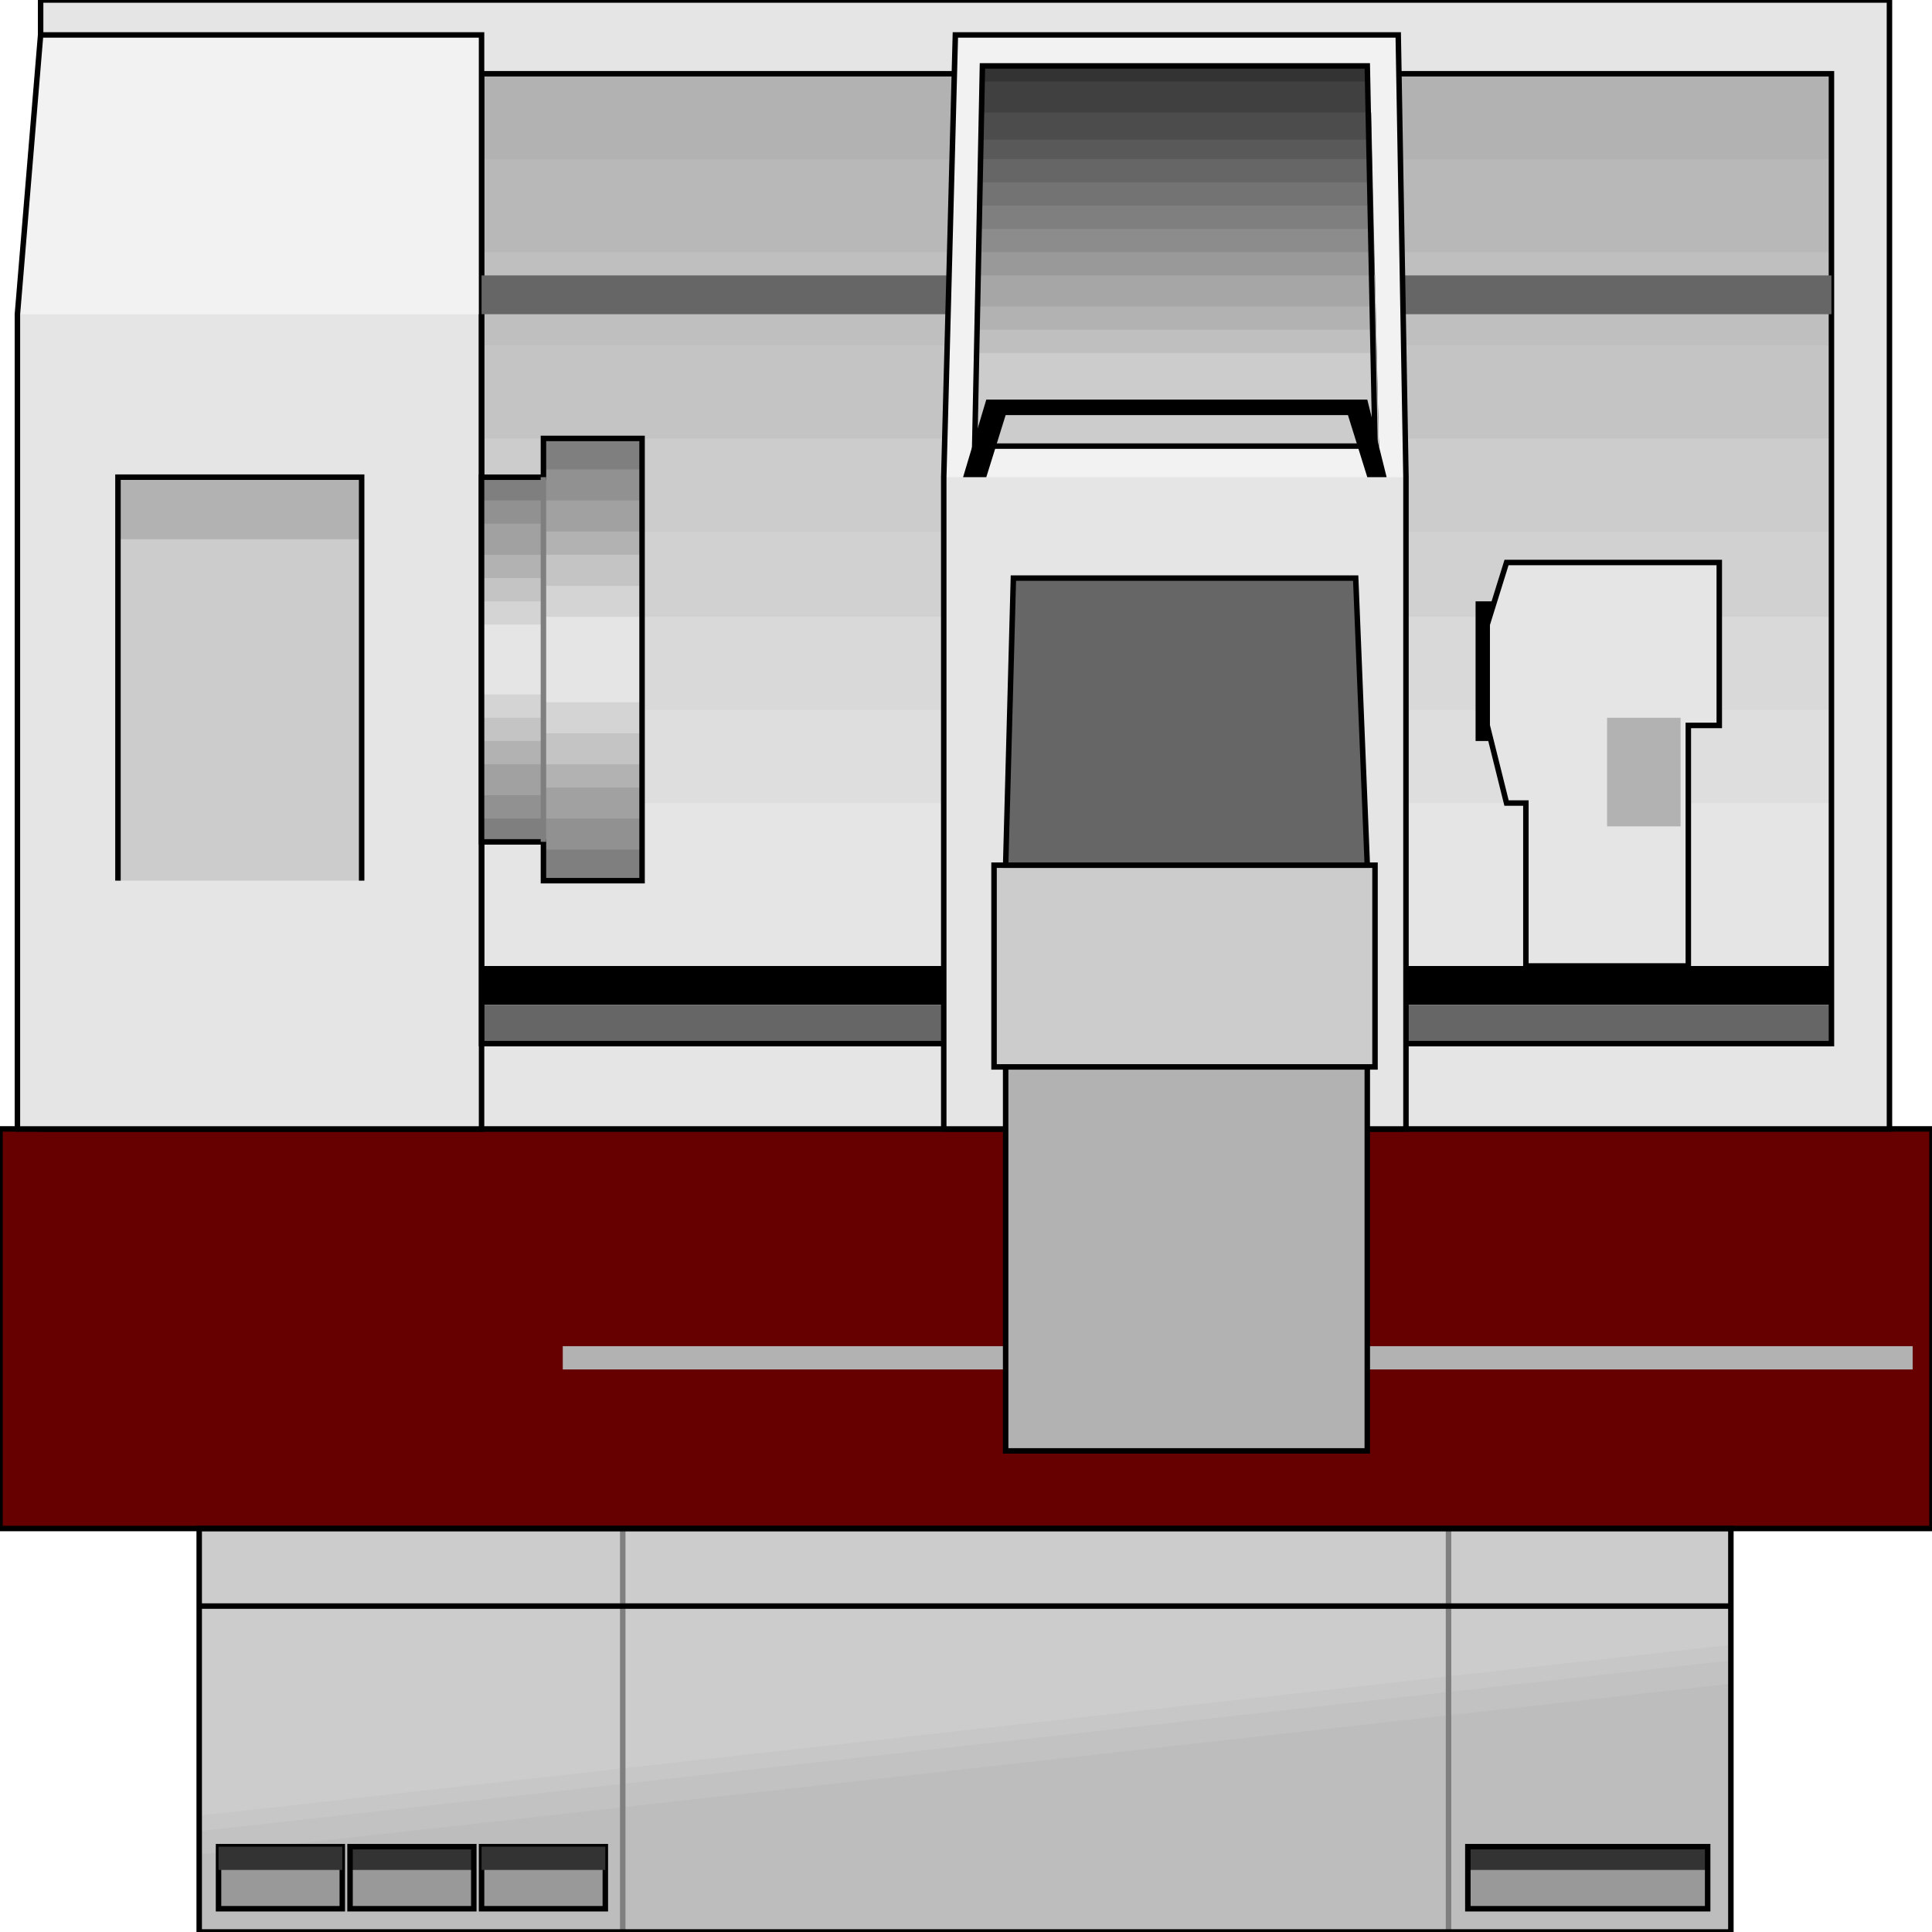 <svg width="150" height="150" viewBox="0 0 150 150" fill="none" xmlns="http://www.w3.org/2000/svg">
<g clip-path="url(#clip0_2109_196791)">
<path d="M15.466 118.672H134.385V149.997H15.466V118.672Z" fill="#CCCCCC"/>
<path d="M15.466 140.964L134.385 127.711V150H15.466V140.964Z" fill="#C7C7C7"/>
<path d="M15.466 142.167L134.385 128.914V149.998H15.466V142.167Z" fill="#C2C2C2"/>
<path d="M15.466 143.98L134.385 130.727V150.004H15.466V143.98Z" fill="#BDBDBD"/>
<path d="M48.349 118.672V149.997" stroke="#7F7F7F" stroke-width="0.425"/>
<path d="M112.463 118.672V149.997" stroke="#7F7F7F" stroke-width="0.425"/>
<path d="M15.466 124.695H134.385" stroke="black" stroke-width="0.425"/>
<path d="M0 87.648H150V118.673H0V87.648Z" fill="#660000" stroke="black" stroke-width="0.425"/>
<path d="M3.153 0H146.697V87.651H3.153V0Z" fill="#E5E5E5" stroke="black" stroke-width="0.425"/>
<path d="M37.388 5.727H142.192V81.028H37.388V5.727Z" fill="#B2B2B2"/>
<path d="M37.388 12.352H142.192V81.026H37.388V12.352Z" fill="#B8B8B8"/>
<path d="M37.388 19.578H142.192V81.024H37.388V19.578Z" fill="#BFBFBF"/>
<path d="M37.388 26.805H142.192V81.022H37.388V26.805Z" fill="#C4C4C4"/>
<path d="M37.388 34.039H142.192V81.027H37.388V34.039Z" fill="#CCCCCC"/>
<path d="M37.388 41.266H142.192V81.025H37.388V41.266Z" fill="#D1D1D1"/>
<path d="M37.388 47.891H142.192V81.023H37.388V47.891Z" fill="#D9D9D9"/>
<path d="M37.388 55.117H142.192V81.021H37.388V55.117Z" fill="#DEDEDE"/>
<path d="M37.388 62.352H142.192V81.026H37.388V62.352Z" fill="#E5E5E5"/>
<path d="M1.352 87.651V24.398L3.153 2.711H37.388V87.651H1.352Z" fill="#E5E5E5"/>
<path d="M37.388 75H142.192V78.012H37.388V75Z" fill="black"/>
<path d="M37.388 78.016H142.192V81.028H37.388V78.016Z" fill="#666666"/>
<path d="M37.388 5.727H142.193V81.028H37.388V5.727Z" stroke="black" stroke-width="0.425"/>
<path d="M1.352 24.398L3.153 2.711H37.388V24.398H1.352Z" fill="#F2F2F2"/>
<path d="M1.352 87.651V24.398L3.153 2.711H37.388V87.651H1.352Z" stroke="black" stroke-width="0.425"/>
<path d="M15.466 118.672H134.385V149.997H15.466V118.672Z" stroke="black" stroke-width="0.425"/>
<path d="M113.964 143.375H132.582V148.194H113.964V143.375Z" fill="#999999"/>
<path d="M37.388 143.375H46.997V148.194H37.388V143.375Z" fill="#999999" stroke="black" stroke-width="0.425"/>
<path d="M27.177 143.375H36.786V148.194H27.177V143.375Z" fill="#999999"/>
<path d="M16.967 143.375H26.576V148.194H16.967V143.375Z" fill="#999999" stroke="black" stroke-width="0.425"/>
<path d="M37.388 143.375H46.997V145.182H37.388V143.375Z" fill="#333333"/>
<path d="M27.177 143.375H36.786V145.182H27.177V143.375Z" fill="#333333"/>
<path d="M16.967 143.375H26.576V145.182H16.967V143.375Z" fill="#333333"/>
<path d="M113.964 143.375H132.582V145.182H113.964V143.375Z" fill="#333333"/>
<path d="M27.177 143.375H36.786V148.194H27.177V143.375Z" stroke="black" stroke-width="0.425"/>
<path d="M113.964 143.375H132.582V148.194H113.964V143.375Z" stroke="black" stroke-width="0.425"/>
<path d="M43.693 106.323V104.516H148.498V106.323H43.693Z" fill="#B2B2B2"/>
<path d="M114.564 57.531V46.688H116.366V57.531H114.564Z" fill="black"/>
<path d="M131.081 56.322V74.997H118.469V62.347H116.967L115.466 56.322V48.491L116.967 43.672H133.484V56.322H131.081Z" fill="#E5E5E5" stroke="black" stroke-width="0.425"/>
<path d="M124.774 64.16V55.727H130.48V64.16H124.774Z" fill="#B2B2B2"/>
<path d="M37.388 21.383H142.192V24.395H37.388V21.383Z" fill="#666666"/>
<path d="M73.273 87.651V37.048L74.174 2.711H108.559L109.159 37.048V87.651H73.273Z" fill="#E5E5E5"/>
<path d="M73.273 37.048L74.174 2.711H108.559L109.159 37.048H73.273Z" fill="#F2F2F2"/>
<path d="M73.273 87.651V37.048L74.174 2.711H108.559L109.159 37.048V87.651H73.273Z" stroke="black" stroke-width="0.425"/>
<path d="M75.676 34.635L76.276 5.117H106.156L106.757 34.635H75.676Z" fill="#333333"/>
<path d="M75.676 34.641L76.276 6.328H106.156L107.057 34.641H75.676Z" fill="#404040"/>
<path d="M75.676 34.638L76.276 8.734H106.457L107.057 34.638H75.676Z" fill="#4C4C4C"/>
<path d="M75.676 34.639L76.276 10.844H106.457L107.057 34.639H75.676Z" fill="#595959"/>
<path d="M75.676 34.641L76.276 12.352H106.457L107.057 34.641H75.676Z" fill="#666666"/>
<path d="M75.676 34.638L76.276 14.156H106.457L107.057 34.638H75.676Z" fill="#737373"/>
<path d="M75.676 34.636L76.276 15.961H106.457L107.057 34.636H75.676Z" fill="#7F7F7F"/>
<path d="M75.676 34.641L75.976 17.773H106.457L107.057 34.641H75.676Z" fill="#8C8C8C"/>
<path d="M75.676 34.638L75.976 19.578H106.457L107.057 34.638H75.676Z" fill="#999999"/>
<path d="M75.676 34.636L75.976 21.383H106.757L107.057 34.636H75.676Z" fill="#A6A6A6"/>
<path d="M75.676 34.64L75.976 23.797H106.757L107.057 34.64H75.676Z" fill="#B2B2B2"/>
<path d="M75.676 34.638L75.976 25.602H106.757L107.057 34.638H75.676Z" fill="#BFBFBF"/>
<path d="M75.676 34.635L75.976 27.406H106.757V34.635H75.676Z" fill="#CCCCCC"/>
<path d="M75.676 34.635L76.276 5.117H106.156L106.757 34.635H75.676Z" stroke="black" stroke-width="0.425"/>
<path d="M78.078 112.647V82.828H106.156V112.647H78.078Z" fill="#B2B2B2" stroke="black" stroke-width="0.425"/>
<path d="M77.177 82.835V67.172H106.756V82.835H77.177Z" fill="#CCCCCC" stroke="black" stroke-width="0.425"/>
<path d="M78.078 67.172L78.679 44.883H105.255L106.156 67.172H78.078Z" fill="#666666" stroke="black" stroke-width="0.425"/>
<path d="M74.774 37.047L76.576 31.023H106.156L107.657 37.047H106.156L104.654 32.228H78.078L76.576 37.047H74.774Z" fill="black"/>
<path d="M37.388 37.051H42.193V34.039H49.85V68.376H42.193V65.364H37.388V37.051Z" fill="#7F7F7F"/>
<path d="M37.388 38.855H42.193V36.445H49.85V65.963H42.193V63.554H37.388V38.855Z" fill="#919191"/>
<path d="M37.388 40.659H42.193V38.852H49.85V63.55H42.193V61.743H37.388V40.659Z" fill="#A1A1A1"/>
<path d="M37.388 43.073H42.193V41.266H49.85V61.145H42.193V59.338H37.388V43.073Z" fill="#B2B2B2"/>
<path d="M37.388 44.877H42.193V43.07H49.85V59.335H42.193V57.528H37.388V44.877Z" fill="#C4C4C4"/>
<path d="M37.388 46.689H42.193V45.484H49.85V56.93H42.193V55.725H37.388V46.689Z" fill="#D4D4D4"/>
<path d="M37.388 48.493H42.193V47.891H49.85V54.517H42.193V53.915H37.388V48.493Z" fill="#E5E5E5"/>
<path d="M37.388 37.051H42.193V34.039H49.85V68.376H42.193V65.364H37.388V37.051Z" stroke="black" stroke-width="0.425"/>
<path d="M42.192 65.36V37.047" stroke="#7F7F7F" stroke-width="0.425"/>
<path d="M9.159 68.372V37.047H28.078V68.372H9.159Z" fill="#CCCCCC"/>
<path d="M9.159 41.866V37.047H28.078V41.866H9.159Z" fill="#B2B2B2"/>
<path d="M28.078 68.372V37.047H9.159V68.372" stroke="black" stroke-width="0.425"/>
</g>
<defs>
<clipPath id="clip0_2109_196791">
<rect width="150" height="150" fill="white"/>
</clipPath>
</defs>
</svg>

